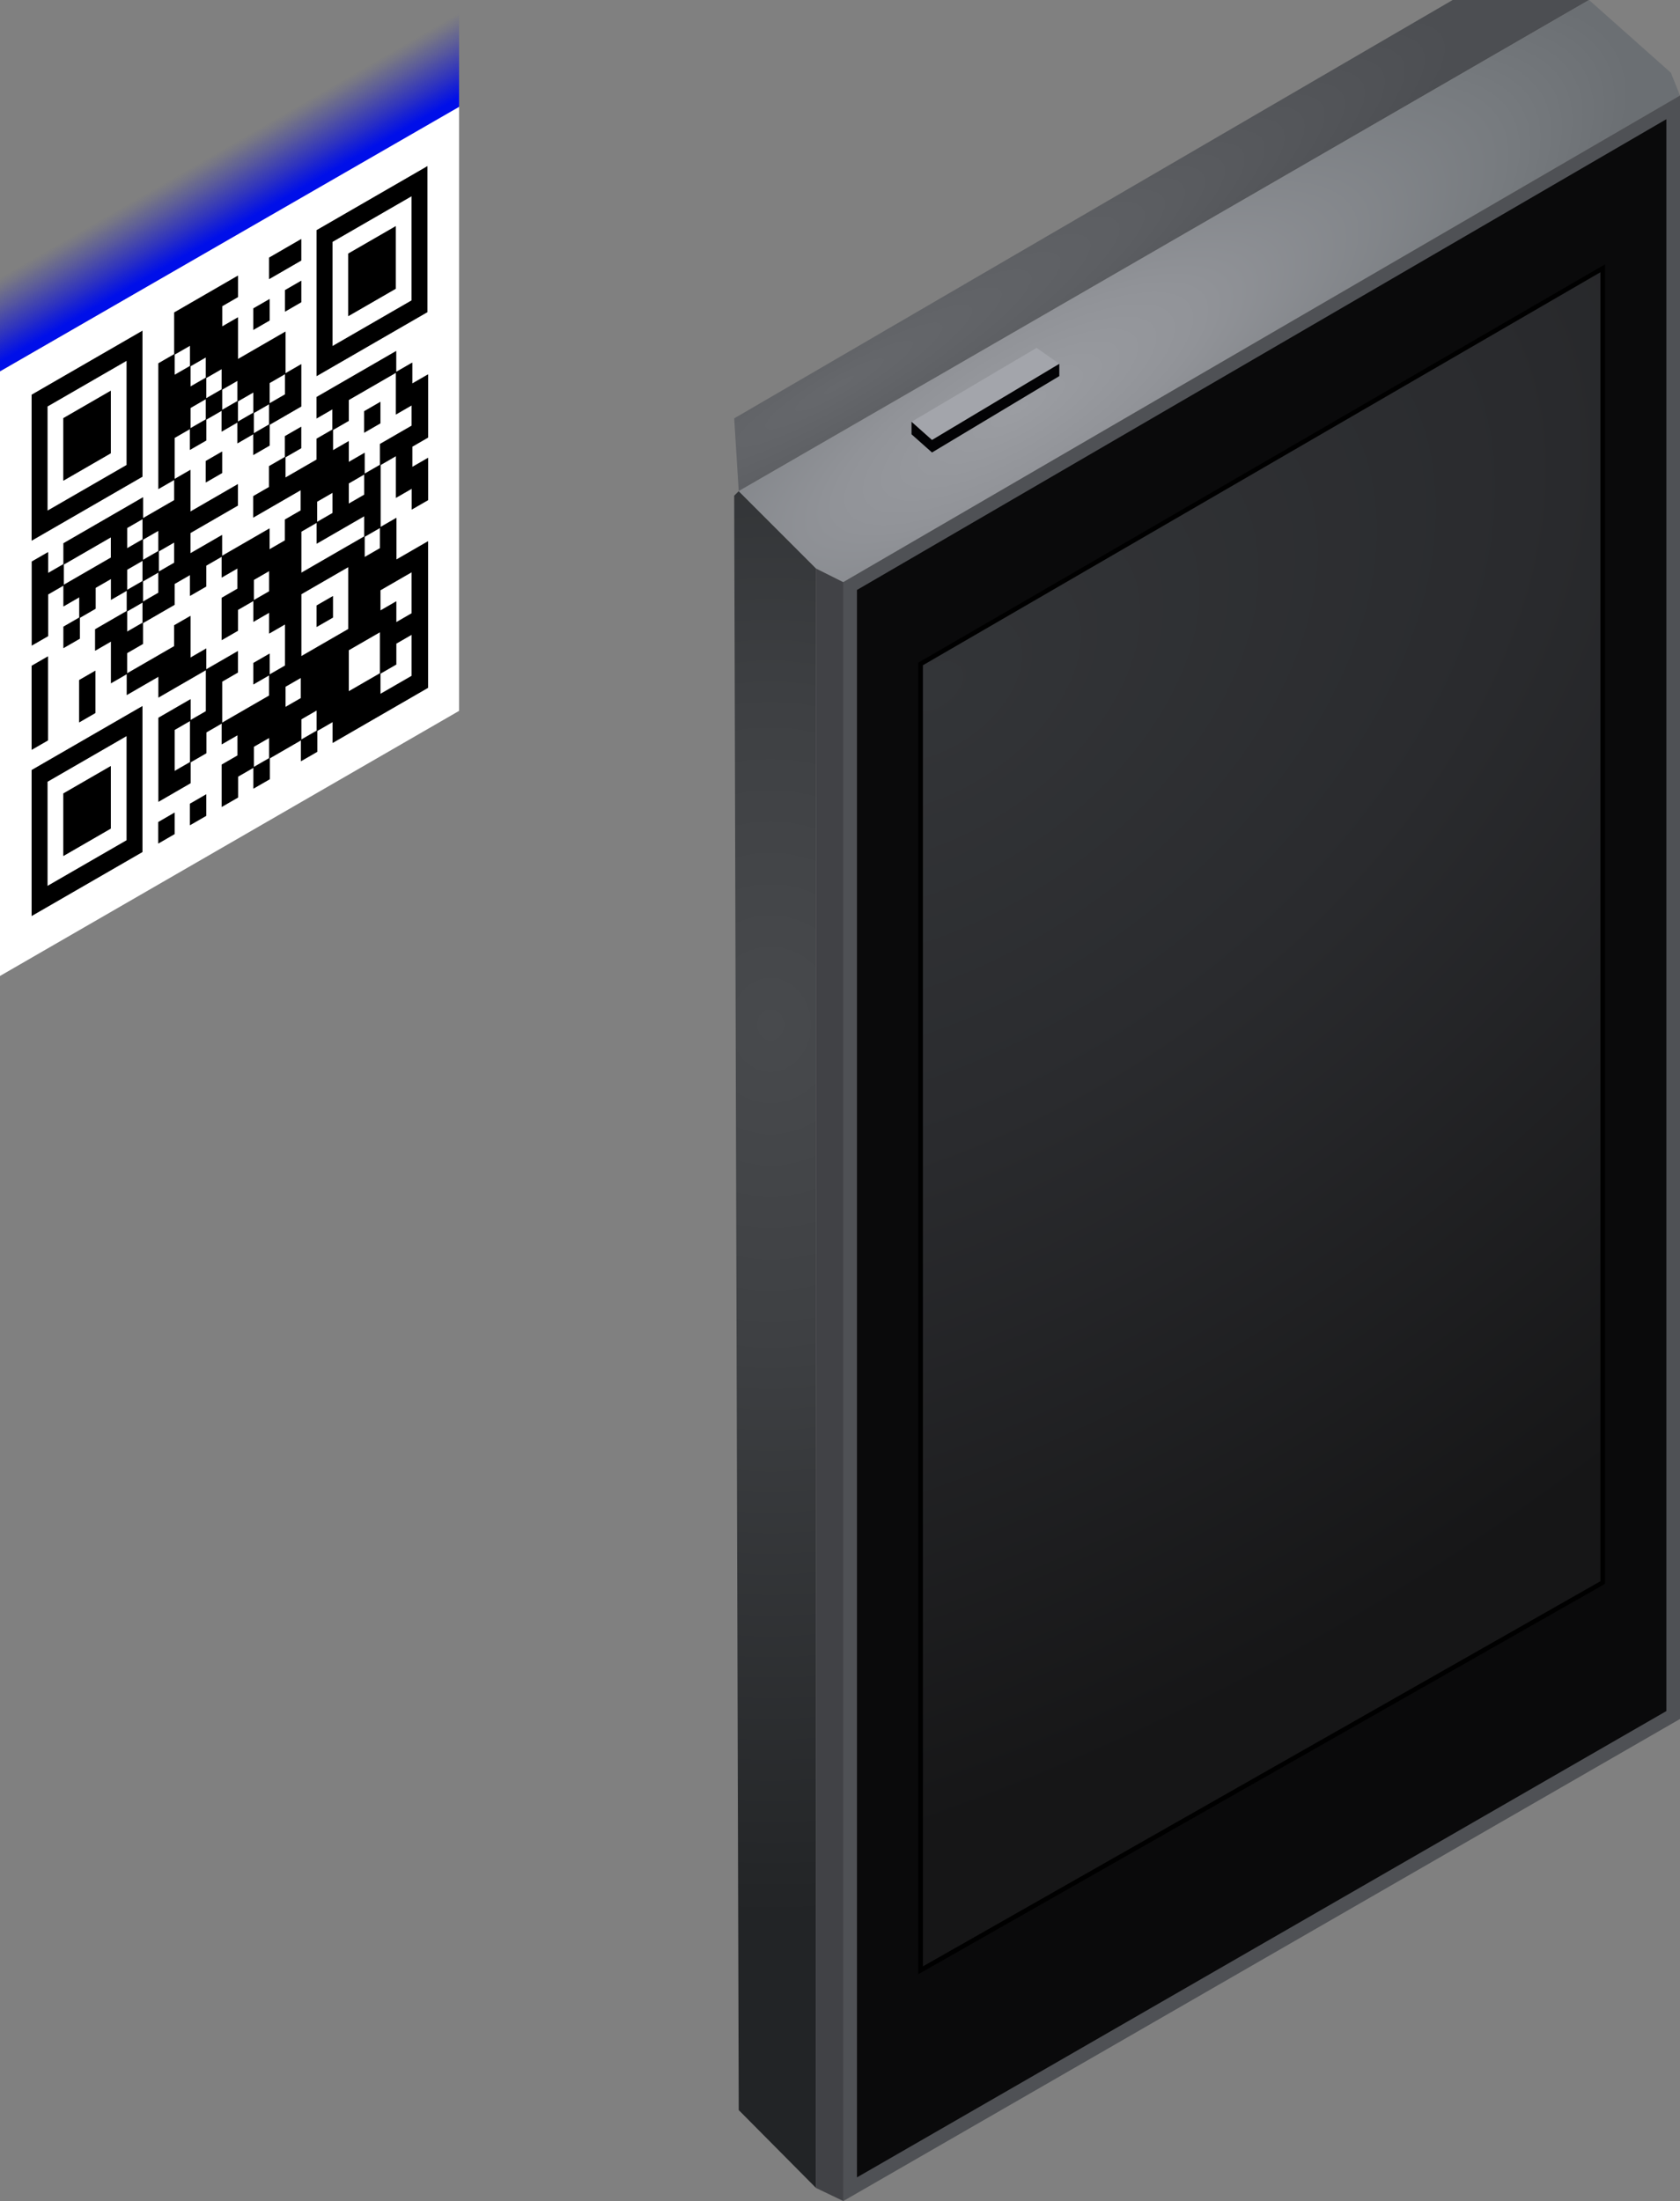 <?xml version="1.0" encoding="UTF-8"?>
<svg xmlns="http://www.w3.org/2000/svg" width="369.46" height="484" xmlns:xlink="http://www.w3.org/1999/xlink" viewBox="0 0 369.46 484">
	<rect x="0" y="0" width="369.46" height="484" fill="#808080" stroke="none"/>
	<defs>
		<style>
			.j{
				fill:url(#h);
			}

			.k{
				fill:url(#d);
			}

			.l{
				fill:url(#e);
			}

			.m{
				fill:url(#c);
			}

			.n{
				fill:#030305;
			}

			.o{
				fill:#fff;
			}

			.p{
				fill:#414246;
			}

			.q{
				fill:#0a0a0b;
			}

			.r{
				fill:#a3a5ab;
			}

			.s{
				fill:#4f5155;
			}

			.t{
				fill:url(#f);
				stroke:#000;
				stroke-miterlimit:10;
			}

			@keyframes scan {
				0% {
					transform: translateY(0px);
					opacity: 5%;
				}

				10% {
					transform: translateY(13px);
					opacity: 100%;
				}

				90% {
					transform: translateY(120px);
					opacity: 100%;
				}

				100% {
					transform: translateY(133px);
					opacity: 5%;
				}
			}

			.qr-code {
				animation: 3s linear 0s infinite normal scan;
			}
		</style>
		<radialGradient id="c" cx="184.73" cy="84.96" fx="184.73" fy="84.96" r="155.63" gradientTransform="translate(17.39 164.58) rotate(-30.03) scale(1 .17)" gradientUnits="userSpaceOnUse">
			<stop offset="0" stop-color="#66686c"/>
			<stop offset=".48" stop-color="#5c5e62"/>
			<stop offset="1" stop-color="#4c4e52"/>
		</radialGradient>
		<radialGradient id="d" cx="169.44" cy="225.35" fx="169.44" fy="225.35" r="196.45" gradientTransform="translate(362.5 55.04) rotate(89.74) scale(1 .86)" gradientUnits="userSpaceOnUse">
			<stop offset="0" stop-color="#484a4d"/>
			<stop offset=".35" stop-color="#3e4043"/>
			<stop offset=".95" stop-color="#242628"/>
			<stop offset="1" stop-color="#222426"/>
		</radialGradient>
		<radialGradient id="e" cx="223.86" cy="89.52" fx="223.86" fy="89.52" r="154.13" gradientTransform="translate(17.47 180.7) rotate(-31.03) scale(1 .32)" gradientUnits="userSpaceOnUse">
			<stop offset="0" stop-color="#9b9da2"/>
			<stop offset=".3" stop-color="#919398"/>
			<stop offset=".81" stop-color="#767a7e"/>
			<stop offset="1" stop-color="#6b6f73"/>
		</radialGradient>
		<radialGradient id="f" cx="205.25" cy="151" fx="205.25" fy="151" r="245" gradientTransform="translate(287.41 -155.24) rotate(55.36) scale(1 1.6)" gradientUnits="userSpaceOnUse">
			<stop offset="0" stop-color="#333538"/>
			<stop offset=".37" stop-color="#2a2b2e"/>
			<stop offset=".92" stop-color="#161617"/>
		</radialGradient>
		<linearGradient id="h" x1="46.32" y1="34.36" x2="54.58" y2="48.69" gradientUnits="userSpaceOnUse">
			<stop offset="0" stop-color="#0300d4" stop-opacity="0"/>
			<stop offset=".11" stop-color="#0201d5" stop-opacity=".08"/>
			<stop offset=".33" stop-color="#0204da" stop-opacity=".29"/>
			<stop offset=".65" stop-color="#0109e1" stop-opacity=".63"/>
			<stop offset=".97" stop-color="#000fe9"/>
		</linearGradient>
	</defs>
	<g id="a">
		<path class="o" d="m73.11,126.69l-3.38,1.95-.1.06-3.38,1.95v13.62l3.38-1.95.1-.06,3.38-1.95.1-.06,3.38-1.95v-13.62l-3.38,1.95-.1.06Zm.1,9.11l-3.59,2.07v-4.72l3.59-2.07v4.72Z"/>
		<polygon class="o" points="55.7 86.3 52.33 88.25 52.33 92.7 55.7 90.75 55.7 86.3"/>
		<polygon class="o" points="62.67 82.28 59.29 84.23 59.29 88.68 62.67 86.73 62.67 82.28"/>
		<polygon class="o" points="59.19 88.88 55.81 90.83 55.81 95.27 59.19 93.32 59.19 88.88"/>
		<polygon class="o" points="66.25 162.6 69.63 160.65 69.63 156.21 66.25 158.16 66.25 162.6"/>
		<polygon class="o" points="55.81 168.63 59.19 166.68 59.19 162.24 55.81 164.19 55.81 168.63"/>
		<polygon class="o" points="59.19 125.56 55.81 127.51 55.81 131.95 59.19 130 59.19 125.56"/>
		<polygon class="o" points="73.11 108.35 69.74 110.3 69.74 114.74 73.11 112.79 73.11 108.35"/>
		<polygon class="o" points="80.08 141.01 76.7 142.96 76.7 147.4 76.7 147.54 76.7 151.99 80.08 150.04 80.18 149.98 83.56 148.03 83.56 143.58 83.56 143.44 83.56 139 80.18 140.95 80.08 141.01"/>
		<polygon class="o" points="41.78 76 38.4 77.95 38.4 82.4 41.78 80.45 41.78 76"/>
		<polygon class="o" points="52.22 83.73 48.85 85.68 48.85 90.12 52.22 88.17 52.22 83.73"/>
		<path class="o" d="m10.44,112.3l17.41-10.05v-22.92l-17.41,10.05v22.92Zm3.48-20.35l10.44-6.03v13.76l-10.44,6.03v-13.76Z"/>
		<path class="o" d="m73.11,76.11l17.41-10.05v-22.92l-17.41,10.05v22.92Zm3.48-20.35l10.44-6.03v13.76l-10.44,6.03v-13.76Z"/>
		<path class="o" d="m27.85,161.85l-17.41,10.05v22.92l17.41-10.05v-22.92Zm-3.48,20.35l-10.44,6.03v-13.75l10.44-6.03v13.75Z"/>
		<polygon class="o" points="45.26 78.58 41.88 80.53 41.88 84.97 45.26 83.03 45.26 78.58"/>
		<polygon class="o" points="48.74 81.15 45.36 83.1 45.36 87.55 48.74 85.6 48.74 81.15"/>
		<polygon class="o" points="45.26 87.75 41.88 89.7 41.88 94.14 45.26 92.2 45.26 87.75"/>
		<polygon class="o" points="83.66 134.21 87.14 132.2 87.14 136.79 90.52 134.84 90.52 130.39 90.52 130.25 90.52 125.81 87.14 127.76 87.04 127.82 83.66 129.77 83.66 134.21"/>
		<polygon class="o" points="59.19 134.73 55.7 136.74 55.7 132.15 52.33 134.1 52.33 138.69 48.74 140.76 48.74 136.17 48.74 136.03 48.74 131.45 52.22 129.44 52.22 124.99 48.74 127 48.74 122.42 45.36 124.37 45.36 128.95 41.78 131.02 41.78 126.44 38.4 128.39 38.4 132.97 34.92 134.98 34.82 135.04 31.44 136.99 31.44 141.58 27.96 143.59 27.96 148.03 31.33 146.09 31.44 146.02 34.82 144.08 34.92 144.01 38.3 142.07 38.3 137.48 41.88 135.41 41.88 139.99 41.88 140.13 41.88 144.58 45.36 142.57 45.36 147.15 48.74 145.2 48.85 145.14 52.33 143.13 52.33 147.86 48.85 149.87 48.85 154.31 48.85 154.45 48.85 158.9 52.22 156.95 52.33 156.89 55.7 154.94 55.81 154.88 59.19 152.93 59.19 148.48 55.7 150.49 55.7 145.77 59.29 143.7 59.29 148.28 62.67 146.33 62.67 141.89 62.67 141.75 62.67 137.3 59.19 139.31 59.19 134.73"/>
		<polygon class="o" points="34.82 116.7 31.44 118.65 31.44 123.1 34.82 121.15 34.82 116.7"/>
		<polygon class="o" points="38.4 164.93 38.4 165.07 38.4 169.51 41.78 167.57 41.78 163.12 41.78 162.98 41.78 158.53 38.4 160.48 38.4 164.93"/>
		<polygon class="o" points="31.33 114.13 27.96 116.08 27.96 120.53 31.33 118.58 31.33 114.13"/>
		<polygon class="o" points="20.89 120.16 17.51 122.11 17.41 122.17 14.03 124.12 14.03 128.57 17.41 126.62 17.51 126.56 20.89 124.61 20.99 124.55 24.37 122.6 24.37 118.15 20.99 120.1 20.89 120.16"/>
		<path class="o" d="m87.04,86.55v-4.58l-3.38,1.95-.1.06-3.38,1.95-.1.06-3.38,1.95v4.59l-3.48,2.01v4.45l3.48-2.01v4.58l3.48-2.01v4.59l3.38-1.95v-4.58l3.48-2.01.1-.06,3.38-1.95v-4.45l-3.48,2.01v-4.59Zm-3.38,6.53l-3.59,2.07v-4.72l3.59-2.07v4.72Z"/>
		<path class="o" d="m0,81.65v132.96l100.96-58.29V23.35L0,81.65Zm69.63-31.03l24.37-14.07v32.09l-24.37,14.07v-32.09Zm-10.44,6.03l3.48-2.01.1-.06,3.48-2.01v4.72l-3.48,2.01-.1.06-3.48,2.01v-4.72Zm7.07,5.09v4.72l-3.59,2.07v-4.72l3.59-2.07Zm-10.55,6.09l3.59-2.07v4.72l-3.59,2.07v-4.72ZM6.96,86.8l24.37-14.07v32.09l-24.37,14.07v-32.09Zm0,73.5v-13.89l3.59-2.07v18.48l-3.59,2.07v-4.59Zm24.37,27.06l-24.37,14.07v-32.09l24.37-14.07v32.09Zm-13.93-28.5v-9.31l3.59-2.07v9.31l-3.59,2.07Zm20.99,24.56l-3.59,2.07v-4.72l3.59-2.07v4.72Zm6.96-4.02l-3.59,2.07v-4.72l3.59-2.07v4.72Zm48.74-92.47v9.31l-3.48,2.01v4.45l3.48-2.01v9.31l-3.59,2.07v-4.58l-3.48,2.01v-9.17l-3.38,1.95v13.62l3.48-2.01v9.17l3.38-1.95.1-.06,3.48-2.01v32.23l-3.48,2.01-.1.06-3.38,1.95-.1.06-3.38,1.95-.1.06-3.38,1.95-.1.06-3.38,1.95-.1.06-3.48,2.01v-4.59l-3.38,1.95v4.59l-3.59,2.07v-4.59l-3.38,1.95-.1.06-3.38,1.95v4.59l-3.59,2.07v-4.59l-3.38,1.95v4.59l-3.59,2.07v-9.31l3.48-2.01v-4.45l-3.48,2.01v-4.58l-3.38,1.95v4.58l-3.48,2.01v4.59l-3.48,2.01-.1.06-3.48,2.01v-18.48l3.48-2.01.1-.06,3.48-2.01v4.59l3.38-1.95v-9.03l-3.38,1.95-.1.06-3.38,1.95-.1.06-3.48,2.01v-4.58l-3.38,1.95-.1.06-3.48,2.01v-4.59l-3.48,2.01v-9.17l-3.48,2.01v-4.72l3.48-2.01.1-.06,3.38-1.95v-4.45l-3.48,2.01v-4.59l-3.38,1.95v4.59l-3.48,2.01v4.58l-3.59,2.07v-4.72l3.48-2.01v-4.45l-3.48,2.01v-4.58l-3.38,1.95v9.17l-3.59,2.07v-18.48l3.59-2.07v4.59l3.38-1.95v-4.59l3.48-2.01.1-.06,3.38-1.95.1-.06,3.38-1.95.1-.06,3.38-1.95.1-.06,3.48-2.01v4.59l3.38-1.95.1-.06,3.38-1.95v-4.45l-3.48,2.01v-27.65l3.48-2.01v-9.17l3.48-2.01.1-.06,3.38-1.95.1-.06,3.38-1.95.1-.06,3.48-2.01v4.72l-3.48,2.01v4.45l3.48-2.01v9.17l3.38-1.95.1-.06,3.38-1.95.1-.06,3.48-2.01v9.17l3.48-2.01v9.31l-3.48,2.01-.1.06-3.38,1.95v4.58l-3.59,2.07v-4.58l-3.48,2.01v-4.59l-3.48,2.01v-4.58l-3.38,1.95v4.58l-3.59,2.07v-4.58l-3.38,1.95v9.03l3.48-2.01v9.17l3.38-1.95.1-.06,3.38-1.95.1-.06,3.48-2.01v4.72l-3.48,2.01-.1.06-3.38,1.95-.1.06-3.38,1.95v4.45l3.38-1.95.1-.06,3.48-2.01v4.59l3.38-1.95.1-.06,3.38-1.95.1-.06,3.48-2.01v4.59l3.38-1.95v-4.59l3.48-2.01v-4.45l-3.38,1.95-.1.06-3.38,1.95-.1.06-3.48,2.01v-4.72l3.48-2.01v-4.59l3.48-2.01v-4.58l3.59-2.07v4.72l-3.48,2.01v4.45l3.38-1.95.1-.06,3.38-1.95v-4.59l3.48-2.01v-4.45l-3.48,2.01v-4.72l3.48-2.01.1-.06,3.38-1.95.1-.06,3.38-1.95.1-.06,3.38-1.95.1-.06,3.48-2.01v4.59l3.48-2.01v4.58l3.48-2.01v4.59Zm-45.26,12.38v4.72l-3.59,2.07v-4.72l3.59-2.07Z"/>
		<polygon class="o" points="62.77 155.44 66.15 153.49 66.15 149.05 62.77 151 62.77 155.44"/>
		<polygon class="o" points="87.14 146.1 83.66 148.11 83.66 152.55 87.04 150.6 87.14 150.54 90.52 148.59 90.52 144.15 90.52 144.01 90.52 139.56 87.14 141.51 87.14 146.1"/>
		<polygon class="o" points="80.08 117.94 80.08 113.5 76.7 115.45 76.59 115.51 73.22 117.46 73.11 117.52 69.63 119.53 69.63 114.94 66.25 116.89 66.25 121.34 66.25 121.48 66.25 125.92 69.63 123.97 69.74 123.91 73.11 121.96 73.22 121.9 76.59 119.95 76.7 119.89 80.08 117.94"/>
		<polygon class="o" points="38.3 119.28 34.92 121.23 34.92 125.67 38.3 123.73 38.3 119.28"/>
		<polygon class="o" points="80.18 122.47 83.56 120.52 83.56 116.07 80.18 118.02 80.18 122.47"/>
		<polygon class="o" points="80.08 104.33 76.7 106.28 76.7 110.72 80.08 108.77 80.08 104.33"/>
		<polygon class="o" points="34.82 125.87 31.44 127.82 31.44 132.27 34.82 130.32 34.82 125.87"/>
		<polygon class="o" points="31.33 123.3 27.96 125.25 27.96 129.7 31.33 127.75 31.33 123.3"/>
		<polygon class="o" points="31.33 132.47 27.96 134.42 27.96 138.86 31.33 136.92 31.33 132.47"/>
		<polygon points="62.77 59.3 66.25 57.29 66.25 52.56 62.77 54.57 62.67 54.63 59.19 56.64 59.19 61.37 62.67 59.36 62.77 59.3"/>
		<polygon points="59.29 65.75 55.7 67.82 55.7 72.55 59.29 70.48 59.29 65.75"/>
		<polygon points="62.67 68.53 66.25 66.46 66.25 61.73 62.67 63.8 62.67 68.53"/>
		<polygon points="45.26 106.09 48.85 104.02 48.85 99.29 45.26 101.36 45.26 106.09"/>
		<path d="m90.62,79.76l-3.48,2.01v-4.59l-3.48,2.01-.1.06-3.38,1.95-.1.06-3.38,1.95-.1.06-3.38,1.95-.1.06-3.48,2.01v4.72l3.48-2.01v4.45l-3.48,2.01v4.59l-3.38,1.95-.1.06-3.38,1.95v-4.45l3.48-2.01v-4.72l-3.59,2.07v4.58l-3.48,2.01v4.59l-3.48,2.01v4.72l3.48-2.01.1-.06,3.38-1.95.1-.06,3.38-1.95v4.45l-3.48,2.01v4.59l-3.38,1.95v-4.59l-3.48,2.01-.1.06-3.38,1.95-.1.06-3.38,1.95v-4.59l-3.48,2.01-.1.06-3.38,1.95v-4.45l3.38-1.95.1-.06,3.38-1.95.1-.06,3.48-2.01v-4.72l-3.48,2.01-.1.06-3.38,1.95-.1.06-3.38,1.95v-9.17l-3.48,2.01v-9.03l3.38-1.95v4.58l3.59-2.07v-4.58l3.38-1.95v4.58l3.48-2.01v4.59l3.48-2.01v4.58l3.59-2.07v-4.58l3.38-1.95.1-.06,3.48-2.01v-9.31l-3.48,2.01v-9.17l-3.48,2.01-.1.06-3.38,1.95-.1.06-3.38,1.95v-9.17l-3.48,2.01v-4.45l3.48-2.01v-4.72l-3.48,2.01-.1.06-3.38,1.95-.1.06-3.38,1.95-.1.06-3.48,2.01v9.17l-3.48,2.01v27.65l3.48-2.01v4.45l-3.38,1.95-.1.06-3.38,1.95v-4.59l-3.48,2.01-.1.06-3.38,1.95-.1.06-3.38,1.95-.1.06-3.38,1.95-.1.06-3.48,2.01v4.59l-3.38,1.95v-4.59l-3.59,2.07v18.48l3.59-2.07v-9.17l3.38-1.95v4.58l3.48-2.01v4.45l-3.48,2.01v4.72l3.59-2.07v-4.58l3.48-2.01v-4.59l3.38-1.95v4.59l3.48-2.01v4.45l-3.38,1.95-.1.06-3.48,2.01v4.72l3.48-2.01v9.17l3.48-2.01v4.59l3.48-2.01.1-.06,3.38-1.95v4.58l3.48-2.01.1-.06,3.38-1.95.1-.06,3.38-1.95v9.03l-3.38,1.95v-4.59l-3.48,2.01-.1.06-3.48,2.01v18.48l3.48-2.01.1-.06,3.48-2.01v-4.59l3.48-2.01v-4.58l3.38-1.95v4.58l3.48-2.01v4.45l-3.48,2.01v9.31l3.59-2.07v-4.59l3.38-1.95v4.59l3.59-2.07v-4.59l3.38-1.95.1-.06,3.38-1.95v4.59l3.59-2.07v-4.59l3.38-1.95v4.59l3.48-2.01.1-.06,3.38-1.95.1-.06,3.38-1.95.1-.06,3.38-1.95.1-.06,3.38-1.95.1-.06,3.48-2.01v-32.23l-3.48,2.01-.1.06-3.38,1.95v-9.17l-3.48,2.01v-13.62l3.38-1.95v9.17l3.48-2.01v4.58l3.59-2.07v-9.31l-3.48,2.01v-4.45l3.48-2.01v-13.89l-3.48,2.01v-4.58Zm-31.33,4.47l3.38-1.95v4.45l-3.38,1.95v-4.45Zm-3.48,6.6l3.38-1.95v4.45l-3.38,1.95v-4.45Zm-3.48-2.57l3.38-1.95v4.45l-3.38,1.95v-4.45Zm-3.48-2.57l3.38-1.95v4.45l-3.38,1.95v-4.45Zm-3.48-2.57l3.38-1.95v4.45l-3.38,1.95v-4.45Zm-3.48-2.57l3.38-1.95v4.45l-3.38,1.95v-4.45Zm0,9.17l3.38-1.95v4.45l-3.38,1.95v-4.45Zm-3.48-11.74l3.38-1.95v4.45l-3.38,1.95v-4.45Zm-14.03,44.64l-3.38,1.95-.1.06-3.38,1.95-.1.06-3.38,1.95v-4.45l3.38-1.95.1-.06,3.38-1.95.1-.06,3.38-1.95v4.45Zm17.41,40.38v4.59l-3.38,1.95v-9.03l3.38-1.95v4.45Zm14.03-35.47l3.38-1.95v4.45l-3.38,1.95v-4.45Zm-20.89-6.28l3.38-1.95v4.45l-3.38,1.95v-4.45Zm-3.48-2.57l3.38-1.95v4.45l-3.38,1.95v-4.45Zm0,9.17l3.38-1.95v4.45l-3.38,1.95v-4.45Zm-3.48-11.74l3.38-1.95v4.45l-3.38,1.95v-4.45Zm0,9.17l3.38-1.95v4.45l-3.38,1.95v-4.45Zm0,9.17l3.38-1.95v4.45l-3.38,1.95v-4.45Zm31.23,32.27l-3.38,1.95v-4.45l3.38-1.95v4.45Zm3.48-24.94v4.59l-3.38,1.95v-4.59l-3.59,2.07v4.72l3.48-2.01v4.45l-3.38,1.95-.1.06-3.38,1.95-.1.06-3.38,1.95v-9.03l3.48-2.01v-4.72l-3.48,2.01-.1.06-3.38,1.95v-4.59l-3.48,2.01v-9.17l-3.59,2.07v4.59l-3.38,1.95-.1.06-3.38,1.95-.1.06-3.38,1.95v-4.45l3.48-2.01v-4.59l3.38-1.95.1-.06,3.48-2.01v-4.59l3.38-1.95v4.58l3.59-2.07v-4.59l3.38-1.95v4.58l3.48-2.01v4.45l-3.48,2.01v9.31l3.59-2.07v-4.59l3.38-1.95v4.59l3.48-2.01v4.58l3.48-2.01v4.45Zm3.48,11.74l-3.38,1.95v-4.45l3.38-1.95v4.45Zm3.59-43.2l3.38-1.95v4.45l-3.38,1.95v-4.45Zm-.1,50.36l-3.38,1.95v-4.45l3.38-1.95v4.45Zm6.96-31.53v9.17l-3.38,1.95-.1.06-3.38,1.95-.1.06-3.38,1.95v-13.62l3.38-1.95.1-.06,3.38-1.95.1-.06,3.38-1.95v4.45Zm0-9.17l-3.38,1.95-.1.06-3.38,1.95-.1.06-3.38,1.95v-9.03l3.38-1.95v4.59l3.48-2.01.1-.06,3.38-1.95.1-.06,3.38-1.95v4.45l-3.38,1.95-.1.06Zm.1-9.23v-4.45l3.38-1.95v4.45l-3.38,1.95Zm6.86,32.72v4.58l-3.38,1.95-.1.06-3.38,1.95v-9.03l3.38-1.95.1-.06,3.38-1.95v4.45Zm0-22.92l-3.38,1.95v-4.45l3.38-1.95v4.45Zm6.96,23.49v4.59l-3.38,1.95-.1.06-3.38,1.95v-4.45l3.48-2.01v-4.59l3.38-1.95v4.45Zm-3.48-16.19l.1-.06,3.38-1.95v9.03l-3.38,1.95v-4.58l-3.48,2.01v-4.45l3.38-1.95Zm3.48-34.24l-3.38,1.95-.1.06-3.48,2.01v4.58l-3.38,1.95v-4.59l-3.48,2.01v-4.58l-3.48,2.01v-4.45l3.48-2.01v-4.59l3.38-1.95.1-.06,3.38-1.95.1-.06,3.38-1.95v9.17l3.48-2.01v4.45Z"/>
		<polygon points="80.08 95.16 83.66 93.09 83.66 88.36 80.08 90.43 80.08 95.16"/>
		<polygon points="10.55 158.22 10.55 158.09 10.55 153.64 10.55 153.5 10.55 149.05 10.55 148.92 10.55 144.33 6.96 146.4 6.96 150.99 6.96 151.12 6.96 155.57 6.96 155.71 6.96 160.16 6.96 160.29 6.96 164.88 10.55 162.81 10.55 158.22"/>
		<polygon points="20.99 152.06 20.99 147.47 17.41 149.54 17.41 154.13 17.41 154.26 17.41 158.85 20.99 156.78 20.99 152.19 20.99 152.06"/>
		<polygon points="69.63 137.87 73.22 135.8 73.22 131.07 69.63 133.14 69.63 137.87"/>
		<polygon points="34.82 185.48 38.4 183.41 38.4 178.68 34.82 180.76 34.82 185.48"/>
		<polygon points="41.78 181.46 45.36 179.39 45.36 174.66 41.78 176.73 41.78 181.46"/>
		<path d="m31.33,72.73l-24.37,14.07v32.09l24.37-14.07v-32.09Zm-3.48,29.52l-17.41,10.05v-22.92l17.41-10.05v22.92Z"/>
		<path d="m94,36.54l-24.37,14.07v32.09l24.37-14.07v-32.09Zm-3.48,29.52l-17.41,10.05v-22.92l17.41-10.05v22.92Z"/>
		<path d="m6.96,201.42l24.37-14.07v-32.09l-24.37,14.07v32.09Zm3.48-29.52l17.41-10.05v22.92l-17.41,10.05v-22.92Z"/>
		<polygon points="24.37 85.92 13.93 91.95 13.93 105.7 24.37 99.67 24.37 85.92"/>
		<polygon points="87.04 49.73 76.59 55.76 76.59 69.52 87.04 63.49 87.04 49.73"/>
		<polygon points="13.93 188.23 24.37 182.2 24.37 168.45 13.93 174.48 13.93 188.23"/>
	</g>
	<g id="b">
		<polygon class="m" points="161.46 92 319.46 0 349.46 0 162.46 108 161.46 92"/>
		<polygon class="k" points="162.46 464 161.46 109 162.46 108 179.46 125 179.46 481.13 162.46 464"/>
		<polygon class="p" points="185.46 484 179.46 481.13 179.46 125 185.46 128 185.46 484"/>
		<polygon class="l" points="349.46 0 367.46 16 369.46 21 185.46 128 179.46 125 162.46 108 349.46 0"/>
		<polygon class="q" points="186.96 128.86 367.96 23.61 367.96 377.13 186.96 481.4 186.96 128.86"/>
		<path class="s" d="m366.46,26.21v350.05l-178,102.54V129.73L366.46,26.21m3-5.21l-184,107v356l184-106V21h0Z"/>
		<polygon class="t" points="202.46 146 352.46 59 352.46 348 202.46 433.26 202.46 146"/>
		<polygon class="r" points="200.46 92.75 227.96 76.5 232.96 80 204.96 96.75 200.46 92.75"/>
		<polygon class="n" points="200.46 95.5 200.46 92.75 204.96 96.75 232.96 80 232.96 82.7 204.96 99.5 200.46 95.5"/>
	</g>
	<g id="g" class="qr-code">
		<polyline id="i" class="j" points="0 81.65 100.96 23.5 100.96 1.5 0 59.65 0 81.65"/>
	</g>
</svg>